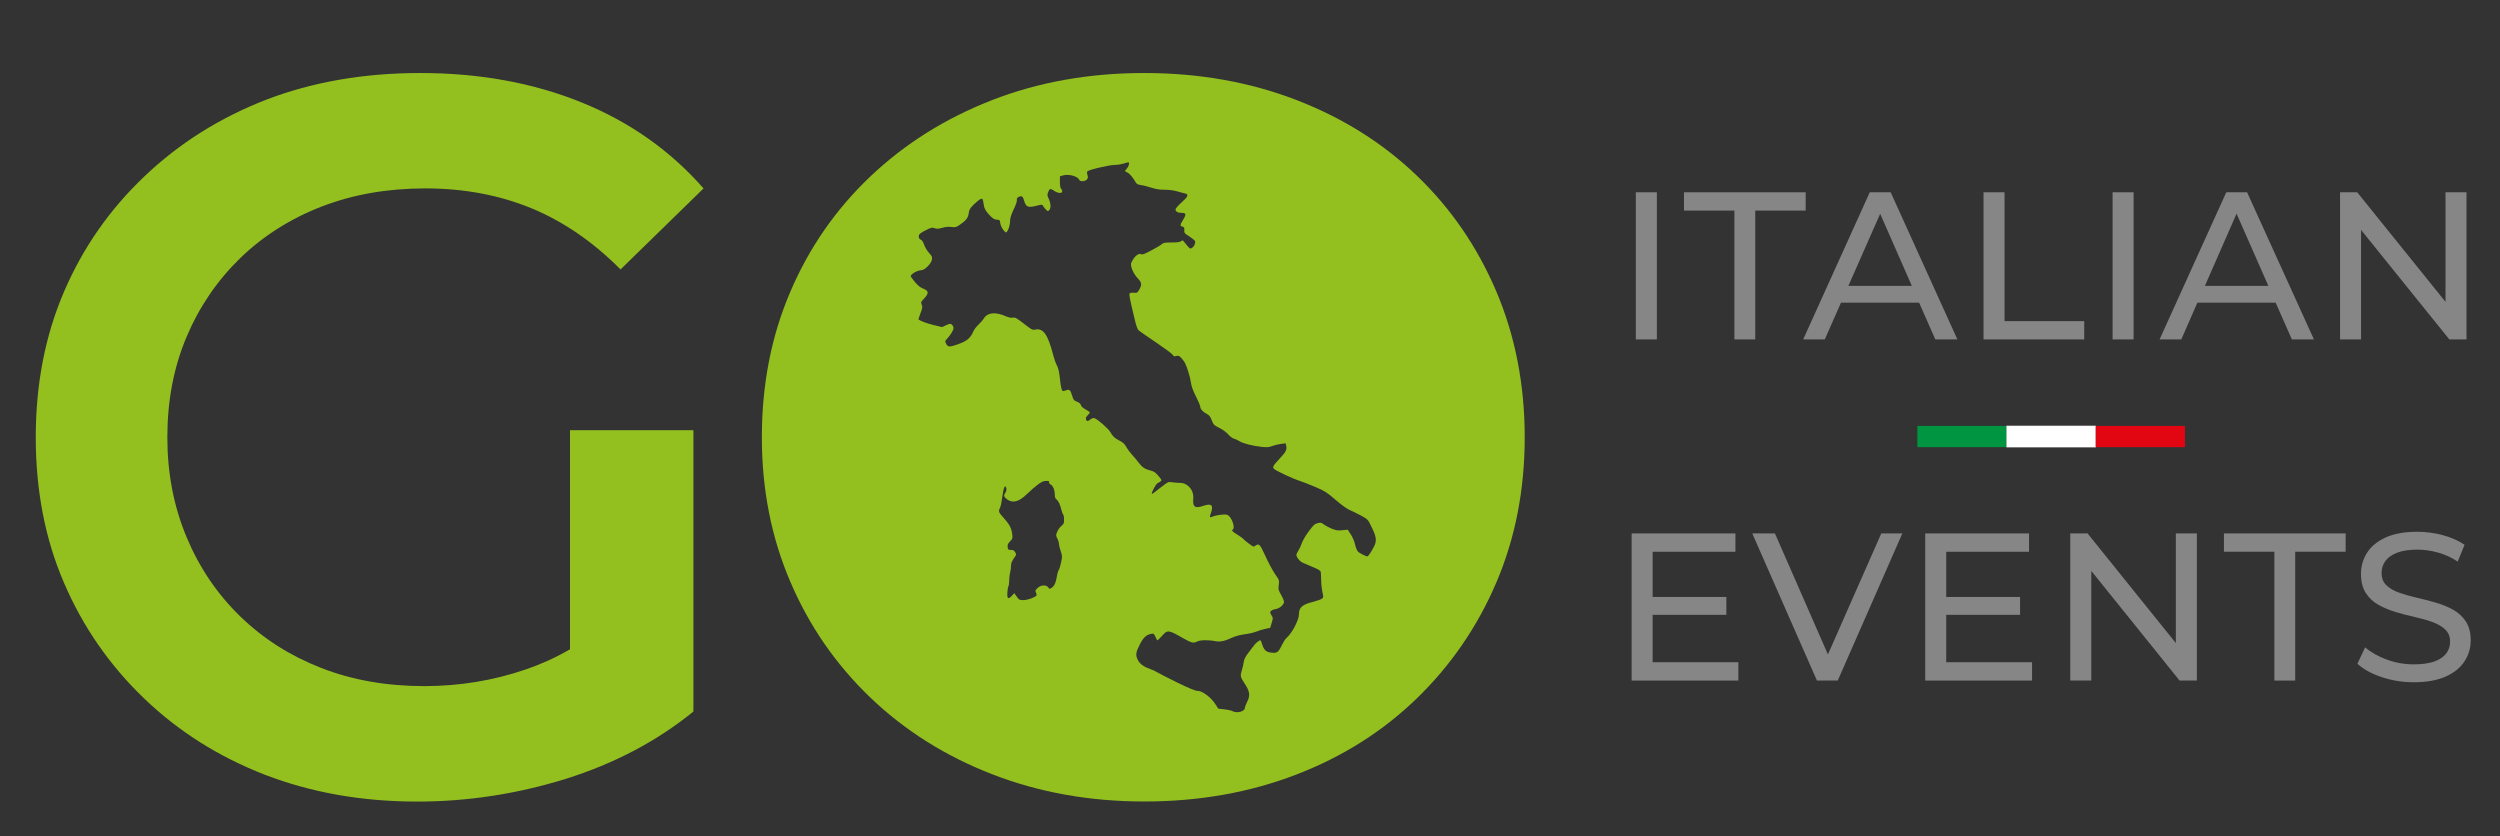 <?xml version="1.0" encoding="utf-8"?>
<!-- Generator: Adobe Illustrator 27.8.1, SVG Export Plug-In . SVG Version: 6.00 Build 0)  -->
<svg version="1.1" id="Livello_1" xmlns="http://www.w3.org/2000/svg" xmlns:xlink="http://www.w3.org/1999/xlink" x="0px" y="0px"
	 viewBox="0 0 683 228.5" style="enable-background:new 0 0 683 228.5;" xml:space="preserve">
<rect x="0" y="0" width="683" height="228.5" fill="#333333" stroke="none"/>
<style type="text/css">
	.st0{fill:#868686;}
	.st1{fill:#93C01F;}
	.st2{fill:#009540;}
	.st3{fill:#FFFFFF;stroke:#D9D9D9;stroke-width:0.1;stroke-miterlimit:10;}
	.st4{fill:#E20613;}
</style>
<g>
	<g>
		<path class="st0" d="M446.91,92.73v-40.2h5.74v40.2H446.91z"/>
		<path class="st0" d="M473.84,92.73v-35.2h-13.78v-5h33.25v5h-13.78v35.2H473.84z"/>
		<path class="st0" d="M516.53,52.53h-5.71l-18.19,40.2h5.9l4.43-10.05h21.34l4.43,10.05h6.03L516.53,52.53z M504.98,78.09
			l8.68-19.69l8.65,19.69H504.98z"/>
		<path class="st0" d="M541.9,92.73v-40.2h5.74v35.2h21.77v5H541.9z"/>
		<path class="st0" d="M577.16,92.73v-40.2h5.74v40.2H577.16z"/>
		<path class="st0" d="M613.9,52.53h-5.68l-18.22,40.2h5.93l4.4-10.05h21.38l4.43,10.05h6.03L613.9,52.53z M602.38,78.09l8.65-19.72
			l8.68,19.72H602.38z"/>
		<polygon class="st0" points="673.85,52.53 673.85,92.73 669.16,92.73 645.04,62.81 645.04,92.73 639.3,92.73 639.3,52.53 
			643.99,52.53 668.11,82.46 668.11,52.53 		"/>
	</g>
	<g>
		<polygon class="st0" points="474.92,180.92 474.92,185.93 445.76,185.93 445.76,145.73 474.12,145.73 474.12,150.74 451.5,150.74 
			451.5,163.09 471.64,163.09 471.64,167.97 451.5,167.97 451.5,180.92 		"/>
		<polygon class="st0" points="519.72,145.73 502.07,185.93 496.39,185.93 478.72,145.73 484.91,145.73 499.39,178.79 
			513.97,145.73 		"/>
		<polygon class="st0" points="555.16,180.92 555.16,185.93 525.97,185.93 525.97,145.73 554.33,145.73 554.33,150.74 
			531.71,150.74 531.71,163.09 551.88,163.09 551.88,167.97 531.71,167.97 531.71,180.92 		"/>
		<polygon class="st0" points="600.18,145.73 600.18,185.93 595.46,185.93 571.34,155.97 571.34,185.93 565.59,185.93 
			565.59,145.73 570.32,145.73 594.44,175.69 594.44,145.73 		"/>
		<path class="st0" d="M621.36,185.93v-35.2h-13.78v-5h33.25v5h-13.78v35.2H621.36z"/>
		<path class="st0" d="M659.44,186.39c-3.06,0-5.99-0.47-8.79-1.41c-2.79-0.94-5-2.15-6.61-3.65l2.12-4.48
			c1.53,1.34,3.48,2.45,5.86,3.33c2.37,0.88,4.84,1.32,7.41,1.32c2.34,0,4.23-0.27,5.69-0.8c1.45-0.53,2.53-1.27,3.22-2.21
			c0.69-0.94,1.03-2,1.03-3.19c0-1.38-0.45-2.49-1.35-3.33c-0.9-0.84-2.07-1.52-3.5-2.04c-1.43-0.52-3.01-0.97-4.74-1.35
			c-1.72-0.38-3.46-0.83-5.2-1.35c-1.74-0.52-3.33-1.18-4.77-1.98c-1.43-0.8-2.59-1.88-3.47-3.24c-0.88-1.36-1.32-3.11-1.32-5.25
			c0-2.07,0.55-3.97,1.64-5.71c1.09-1.74,2.77-3.14,5.05-4.19c2.28-1.05,5.18-1.58,8.7-1.58c2.33,0,4.65,0.31,6.95,0.92
			c2.3,0.61,4.29,1.49,5.97,2.64l-1.89,4.59c-1.72-1.15-3.54-1.98-5.46-2.5c-1.91-0.52-3.77-0.77-5.57-0.77
			c-2.26,0-4.12,0.29-5.57,0.86c-1.46,0.57-2.52,1.34-3.19,2.3c-0.67,0.96-1,2.03-1,3.22c0,1.42,0.45,2.55,1.35,3.39
			c0.9,0.84,2.07,1.51,3.5,2.01c1.43,0.5,3.01,0.95,4.74,1.35c1.72,0.4,3.46,0.85,5.2,1.35c1.74,0.5,3.33,1.15,4.77,1.95
			c1.44,0.8,2.59,1.88,3.47,3.22c0.88,1.34,1.32,3.06,1.32,5.17c0,2.03-0.55,3.91-1.67,5.66c-1.11,1.74-2.82,3.14-5.14,4.19
			C665.88,185.86,662.96,186.39,659.44,186.39z"/>
	</g>
	<g>
		<path class="st1" d="M155.71,117.53h33.73v76.86c-9.98,8.1-21.58,14.22-34.84,18.38c-13.26,4.12-26.81,6.22-40.62,6.22
			c-15.14,0-28.98-2.47-41.61-7.33c-12.63-4.9-23.64-11.86-33.03-20.88c-9.39-9.02-16.68-19.52-21.84-31.52
			c-5.16-11.97-7.73-25.23-7.73-39.77c0-14.58,2.58-27.84,7.73-39.81c5.16-12.01,12.48-22.5,21.99-31.52
			c9.46-9.02,20.55-15.98,33.14-20.88c12.63-4.86,26.7-7.33,42.17-7.33c16.2,0,30.9,2.69,44.08,8.03
			c13.18,5.34,24.27,13.18,33.33,23.5l-22.68,22.13c-7.55-7.59-15.69-13.15-24.45-16.76c-8.76-3.57-18.38-5.38-28.87-5.38
			c-10.35,0-19.78,1.66-28.36,4.97c-8.54,3.31-15.98,8.03-22.24,14.1c-6.26,6.08-11.16,13.26-14.66,21.54
			c-3.5,8.32-5.23,17.42-5.23,27.4c0,9.76,1.73,18.82,5.23,27.21c3.5,8.4,8.4,15.61,14.66,21.69c6.26,6.08,13.63,10.79,22.13,14.1
			c8.47,3.31,17.86,4.97,28.17,4.97c9.57,0,18.86-1.51,27.77-4.57c4.09-1.4,8.1-3.2,12.04-5.49V117.53z"/>
		<path class="st1" d="M408.81,79.66c-5.16-12.16-12.4-22.71-21.7-31.65c-9.31-8.94-20.32-15.84-33.03-20.73
			c-12.72-4.88-26.54-7.33-41.46-7.33c-15.11,0-29.02,2.49-41.74,7.46c-12.71,4.98-23.77,11.93-33.17,20.87
			c-9.4,8.94-16.68,19.44-21.83,31.51c-5.16,12.07-7.74,25.29-7.74,39.67c0,14.19,2.58,27.32,7.74,39.39
			c5.15,12.07,12.43,22.63,21.83,31.65c9.4,9.03,20.5,16.03,33.31,21.01c12.81,4.98,26.67,7.46,41.6,7.46
			c14.93,0,28.74-2.45,41.46-7.33c12.71-4.88,23.72-11.84,33.03-20.87c9.3-9.03,16.54-19.58,21.7-31.65
			c5.15-12.07,7.74-25.29,7.74-39.66C416.55,105.09,413.96,91.82,408.81,79.66z M289.97,143.69c-0.42,0.35-0.94,1.08-1.15,1.62
			c-0.37,0.91-0.37,1.01,0.05,1.83c0.26,0.49,0.44,1.15,0.44,1.47c0,0.33,0.21,1.19,0.47,1.94c0.44,1.31,0.47,1.47,0.12,3.07
			c-0.19,0.91-0.49,1.9-0.68,2.2c-0.19,0.28-0.4,1.03-0.49,1.69c-0.23,1.62-0.68,2.58-1.4,3.07c-0.59,0.37-0.63,0.37-0.96-0.12
			c-0.56-0.77-2.04-0.68-2.93,0.21c-0.59,0.56-0.66,0.77-0.44,1.15c0.12,0.26,0.23,0.59,0.23,0.73c0,0.47-2.39,1.4-3.63,1.4
			c-1.1-0.02-1.22-0.07-1.83-0.96l-0.66-0.94l-0.68,0.73c-0.98,1.05-1.31,0.82-1.22-0.82c0.02-0.73,0.16-1.52,0.28-1.76
			c0.14-0.23,0.23-1.01,0.23-1.69s0.12-1.66,0.26-2.18c0.14-0.52,0.23-1.31,0.23-1.76c-0.02-0.73,0.21-1.26,1.19-2.65
			c0.26-0.33,0.23-0.52-0.05-1.05c-0.3-0.49-0.54-0.63-1.17-0.63c-0.75-0.02-0.82-0.09-0.89-0.8c-0.07-0.63,0.07-0.94,0.66-1.55
			c0.73-0.75,0.73-0.82,0.56-2.13c-0.19-1.55-0.8-2.62-2.48-4.47c-1.19-1.29-1.31-1.62-0.82-2.6c0.19-0.35,0.47-1.71,0.63-3.04
			c0.33-2.46,0.77-3.44,1.08-2.29c0.09,0.4,0,0.82-0.23,1.19c-0.54,0.82-0.47,1.17,0.42,1.85c1.55,1.17,3.28,0.7,5.45-1.43
			c0.89-0.87,2.2-2.01,2.97-2.58c1.08-0.8,1.57-1.01,2.29-1.01c0.75,0,0.91,0.07,0.8,0.35c-0.07,0.23,0.07,0.44,0.4,0.61
			c0.63,0.28,1.17,1.64,1.15,2.83c-0.02,0.63,0.12,0.98,0.49,1.29c0.54,0.44,0.98,1.4,1.36,3c0.14,0.52,0.33,1.03,0.47,1.15
			c0.12,0.14,0.21,0.73,0.21,1.33C290.72,142.91,290.63,143.15,289.97,143.69z M375.75,148.39c-0.28,1.03-1.83,3.61-2.18,3.61
			c-0.44,0-2.25-0.91-2.62-1.36c-0.23-0.26-0.59-1.15-0.77-1.97c-0.19-0.84-0.7-2.01-1.17-2.72l-0.82-1.24l-1.45,0.14
			c-1.26,0.14-1.69,0.07-2.93-0.42c-0.8-0.33-1.78-0.87-2.18-1.17c-0.66-0.52-0.84-0.54-1.66-0.33c-0.82,0.21-1.15,0.52-2.43,2.25
			c-0.82,1.1-1.66,2.53-1.87,3.18c-0.21,0.63-0.63,1.57-0.94,2.04c-0.3,0.49-0.56,1.01-0.56,1.17c0,0.68,0.98,1.87,1.83,2.2
			c0.47,0.19,1.19,0.49,1.57,0.68c0.4,0.16,1.24,0.54,1.92,0.82s1.26,0.7,1.33,0.91c0.05,0.21,0.12,1.26,0.12,2.36
			c0.02,1.1,0.19,2.58,0.35,3.28c0.3,1.17,0.3,1.33-0.05,1.69c-0.21,0.21-1.29,0.59-2.34,0.87c-3.14,0.77-4.03,1.55-4.03,3.44
			c0,1.59-1.94,5.27-3.39,6.46c-0.28,0.21-0.82,1.05-1.22,1.87c-1.03,2.11-1.36,2.34-2.95,2.15c-1.45-0.16-2.01-0.7-2.53-2.39
			c-0.16-0.54-0.35-0.98-0.42-0.98c-0.4,0.02-1.22,0.68-1.71,1.33c-0.3,0.4-1.03,1.38-1.64,2.15c-0.82,1.08-1.12,1.73-1.24,2.55
			c-0.09,0.61-0.3,1.57-0.49,2.13c-0.47,1.52-0.42,1.87,0.52,3.28c1.66,2.46,1.85,3.56,0.91,5.41c-0.33,0.63-0.59,1.33-0.59,1.55
			c0,1.05-2.13,1.64-3.46,0.94c-0.35-0.19-1.36-0.4-2.22-0.49l-1.59-0.16l-0.87-1.33c-1.22-1.83-3.51-3.54-4.75-3.54
			c-0.7,0-2.11-0.59-5.78-2.36c-2.67-1.31-5.1-2.58-5.43-2.79c-0.33-0.23-1.1-0.59-1.76-0.8c-1.69-0.59-2.86-1.4-3.39-2.48
			c-0.68-1.33-0.59-2.06,0.49-4.19c1.01-1.97,1.78-2.69,3.18-2.97c0.63-0.12,0.73-0.05,1.12,0.82c0.23,0.54,0.49,0.96,0.56,0.96
			c0.07,0,0.63-0.54,1.22-1.19c1.52-1.73,1.73-1.71,5.71,0.56c2.39,1.36,2.9,1.47,3.89,0.96c0.84-0.44,3.04-0.49,5.08-0.09
			c1.26,0.23,2.55-0.05,4.42-0.94c0.96-0.44,2.18-0.77,3.51-0.96c1.15-0.14,2.53-0.47,3.11-0.7c0.59-0.26,1.69-0.59,2.46-0.75
			l1.4-0.3l0.4-1.33c0.4-1.31,0.4-1.36-0.07-2.13c-0.42-0.73-0.42-0.82-0.09-1.17c0.21-0.21,0.82-0.44,1.33-0.52
			c0.94-0.16,1.94-0.96,2.2-1.8c0.07-0.23-0.23-1.05-0.73-1.94c-0.8-1.43-0.87-1.64-0.7-2.83c0.16-1.29,0.14-1.33-1.01-2.97
			c-0.63-0.91-1.83-3.11-2.62-4.89c-1.55-3.35-1.73-3.56-2.76-2.86c-0.47,0.35-0.59,0.33-1.73-0.54c-0.68-0.49-1.38-1.08-1.57-1.31
			c-0.16-0.21-0.94-0.75-1.69-1.22c-1.36-0.82-1.59-1.1-1.15-1.38c0.61-0.37-0.14-2.83-1.12-3.72c-0.44-0.37-0.75-0.42-2.01-0.3
			c-0.84,0.07-1.9,0.3-2.34,0.49c-0.96,0.4-0.98,0.33-0.47-1.15c0.66-1.99,0.02-2.5-2.15-1.76c-2.27,0.8-2.95,0.3-2.74-2.01
			c0.23-2.22-1.5-4.26-3.58-4.26c-0.49,0-1.43-0.07-2.08-0.16c-1.12-0.16-1.22-0.14-2.58,0.91c-0.77,0.59-1.76,1.33-2.18,1.69
			c-0.42,0.35-0.82,0.59-0.89,0.52c-0.21-0.21,1.15-2.76,1.55-2.88c0.19-0.07,0.54-0.28,0.8-0.47c0.42-0.3,0.4-0.37-0.54-1.5
			c-0.75-0.89-1.24-1.24-1.97-1.43c-1.73-0.44-2.46-0.89-3.39-2.15c-0.52-0.68-1.38-1.71-1.92-2.29c-0.54-0.59-1.17-1.43-1.4-1.87
			c-0.49-0.96-0.98-1.43-2.11-1.99c-1.1-0.54-1.83-1.24-2.34-2.22c-0.44-0.89-3.51-3.56-4.35-3.84c-0.33-0.09-0.7,0.02-1.1,0.33
			c-0.75,0.59-1.03,0.59-1.22-0.02c-0.12-0.33,0.02-0.66,0.44-1.08c0.33-0.33,0.61-0.68,0.61-0.8c0-0.09-0.52-0.47-1.15-0.82
			c-0.75-0.4-1.22-0.82-1.29-1.17c-0.09-0.37-0.47-0.7-1.08-0.94c-0.84-0.33-0.98-0.52-1.31-1.62c-0.44-1.55-0.75-1.85-1.59-1.52
			c-0.35,0.12-0.73,0.23-0.84,0.23c-0.42,0-0.66-0.87-0.91-3.32c-0.19-1.85-0.4-2.83-0.82-3.65c-0.33-0.63-0.75-1.8-0.96-2.65
			c-1.52-5.95-2.81-7.73-5.15-7.14c-0.49,0.12-0.89-0.09-2.18-1.08c-2.79-2.18-3.09-2.36-3.82-2.2c-0.42,0.07-1.1-0.07-1.92-0.42
			c-2.72-1.22-4.92-1.01-5.9,0.56c-0.3,0.49-1.01,1.31-1.55,1.8c-0.54,0.49-1.17,1.31-1.38,1.85c-0.77,1.76-1.71,2.55-3.89,3.35
			c-2.55,0.94-3.02,0.94-3.51,0c-0.35-0.7-0.35-0.75,0.21-1.36c0.96-1.01,1.8-2.39,1.8-2.95c0-0.28-0.19-0.68-0.42-0.91
			c-0.42-0.35-0.52-0.35-1.59,0.12l-1.12,0.52l-2.25-0.54c-1.8-0.42-3.72-1.15-4.19-1.55c-0.05-0.02,0.21-0.8,0.54-1.69
			c0.52-1.31,0.59-1.73,0.37-2.25c-0.3-0.84-0.35-0.7,0.73-1.9c1.26-1.36,1.15-2.01-0.4-2.6c-0.77-0.3-1.4-0.8-2.22-1.78
			c-0.63-0.77-1.15-1.47-1.15-1.57c0-0.61,1.85-1.66,2.93-1.66c0.87,0,2.69-1.83,2.86-2.86c0.12-0.8,0.02-0.98-0.8-1.9
			c-0.54-0.59-1.12-1.55-1.33-2.22c-0.26-0.73-0.59-1.24-0.84-1.33c-0.52-0.16-0.77-0.73-0.56-1.33c0.07-0.23,0.87-0.82,1.8-1.26
			c1.52-0.77,1.73-0.82,2.43-0.59c0.63,0.23,1.03,0.21,2.11-0.09c0.91-0.26,1.71-0.35,2.53-0.23c1.03,0.12,1.31,0.07,2.11-0.49
			c1.85-1.22,2.43-1.97,2.6-3.23c0.14-1.05,0.3-1.33,1.47-2.5c0.73-0.7,1.55-1.36,1.83-1.43c0.54-0.14,0.54-0.16,0.89,1.97
			c0.09,0.56,0.49,1.31,1.1,1.99c1.1,1.31,1.69,1.69,2.58,1.71c0.56,0,0.66,0.12,0.77,0.98c0.09,0.61,0.44,1.33,0.84,1.83
			c0.68,0.8,0.73,0.8,1.05,0.35c0.44-0.61,0.8-1.92,0.8-3.07c0-0.61,0.33-1.59,0.94-2.9c0.56-1.1,0.94-2.2,0.89-2.55
			c-0.05-0.42,0.07-0.68,0.49-0.87c0.8-0.4,1.15-0.19,1.47,0.94c0.52,1.87,1.05,2.08,3.58,1.43c1.03-0.28,1.43-0.3,1.5-0.09
			c0.05,0.14,0.37,0.61,0.75,1.01c0.59,0.66,0.68,0.7,1.03,0.35c0.52-0.52,0.49-1.78-0.09-3.07c-0.47-1.03-0.47-1.17-0.16-1.94
			c0.4-0.94,0.61-0.98,1.5-0.37c0.94,0.66,2.11,0.87,2.29,0.37c0.09-0.19-0.02-0.56-0.23-0.8c-0.26-0.28-0.37-0.87-0.37-1.94v-1.52
			l0.89-0.26c1.55-0.44,4.03,0.26,4.42,1.26c0.19,0.49,1.57,0.42,2.04-0.12c0.33-0.37,0.37-0.61,0.16-1.29
			c-0.21-0.8-0.19-0.87,0.4-1.17c0.35-0.16,1.47-0.49,2.5-0.73c1.03-0.21,2.29-0.49,2.81-0.59c0.52-0.12,1.4-0.21,1.99-0.23
			c0.59,0,1.52-0.16,2.11-0.33c1.57-0.52,1.71-0.47,1.52,0.26c-0.07,0.37-0.35,0.87-0.61,1.15c-0.59,0.61-0.56,0.68,0.21,1.01
			c0.59,0.26,1.57,1.43,2.32,2.76c0.21,0.37,0.63,0.56,1.4,0.68c0.63,0.07,1.87,0.4,2.81,0.7c1.22,0.4,2.2,0.56,3.58,0.56
			c1.19,0,2.5,0.16,3.46,0.44c0.87,0.26,1.85,0.52,2.22,0.59c1.03,0.23,0.77,0.87-1.01,2.46c-0.94,0.84-1.64,1.64-1.64,1.9
			c0,0.59,0.68,0.94,1.76,0.94c1.12,0,1.22,0.42,0.37,1.78c-0.91,1.52-0.96,1.78-0.26,1.97c0.49,0.12,0.59,0.26,0.54,0.96
			c-0.07,0.75,0.02,0.87,1.36,1.71c0.8,0.52,1.47,1.08,1.55,1.24c0.21,0.54-0.16,1.45-0.75,1.85c-0.63,0.4-0.56,0.44-2.22-1.59
			c-0.37-0.47-0.47-0.49-0.82-0.19c-0.3,0.26-1.03,0.35-2.6,0.35c-1.87,0-2.22,0.07-2.72,0.49c-0.28,0.26-1.59,1.05-2.88,1.71
			c-1.73,0.94-2.41,1.19-2.69,1.01c-0.52-0.33-1.45,0.23-2.18,1.33c-0.35,0.52-0.63,1.15-0.63,1.38c0,1.05,0.82,2.81,1.78,3.79
			c1.19,1.24,1.26,1.78,0.49,3.16c-0.52,0.89-0.59,0.94-1.5,0.87c-0.56-0.05-1.03,0.02-1.12,0.19c-0.19,0.33-0.02,1.26,1.19,6.32
			c0.63,2.65,0.91,3.49,1.33,3.82c0.28,0.23,2.39,1.69,4.66,3.23c2.29,1.55,4.33,3.04,4.54,3.35c0.3,0.47,0.47,0.54,1.03,0.37
			c0.56-0.16,0.75-0.07,1.36,0.54c0.37,0.42,0.82,1.01,0.98,1.31c0.61,1.17,1.45,3.96,1.64,5.38c0.14,1.05,0.54,2.15,1.38,3.82
			c0.66,1.29,1.19,2.58,1.19,2.86c0,0.61,0.77,1.4,1.87,1.97c0.59,0.3,0.89,0.73,1.26,1.69c0.47,1.19,0.61,1.33,2.01,2.04
			c0.89,0.42,1.92,1.17,2.46,1.78c0.52,0.59,1.24,1.12,1.59,1.19c0.37,0.09,1.05,0.4,1.52,0.7c0.94,0.61,3.42,1.24,6.09,1.55
			c1.4,0.14,1.9,0.12,2.81-0.23c0.61-0.23,1.69-0.49,2.41-0.59l1.31-0.16l0.16,0.84c0.19,1.01-0.16,1.59-2.25,3.82
			c-1.4,1.47-1.59,1.92-1.03,2.39c0.63,0.52,5.01,2.58,6.58,3.09c0.91,0.28,2.95,1.08,4.57,1.76c2.67,1.15,3.14,1.43,5.55,3.51
			c1.62,1.4,3.11,2.48,3.89,2.81c0.66,0.28,2.06,0.96,3.09,1.52c1.78,0.98,1.92,1.1,2.62,2.55
			C375.77,146,376.08,147.18,375.75,148.39z"/>
	</g>
	<g>
		<rect x="523.83" y="116.36" class="st2" width="24.37" height="5.8"/>
		<rect x="548.2" y="116.36" class="st3" width="24.37" height="5.8"/>
		<rect x="572.56" y="116.36" class="st4" width="24.37" height="5.8"/>
	</g>
</g>
</svg>
